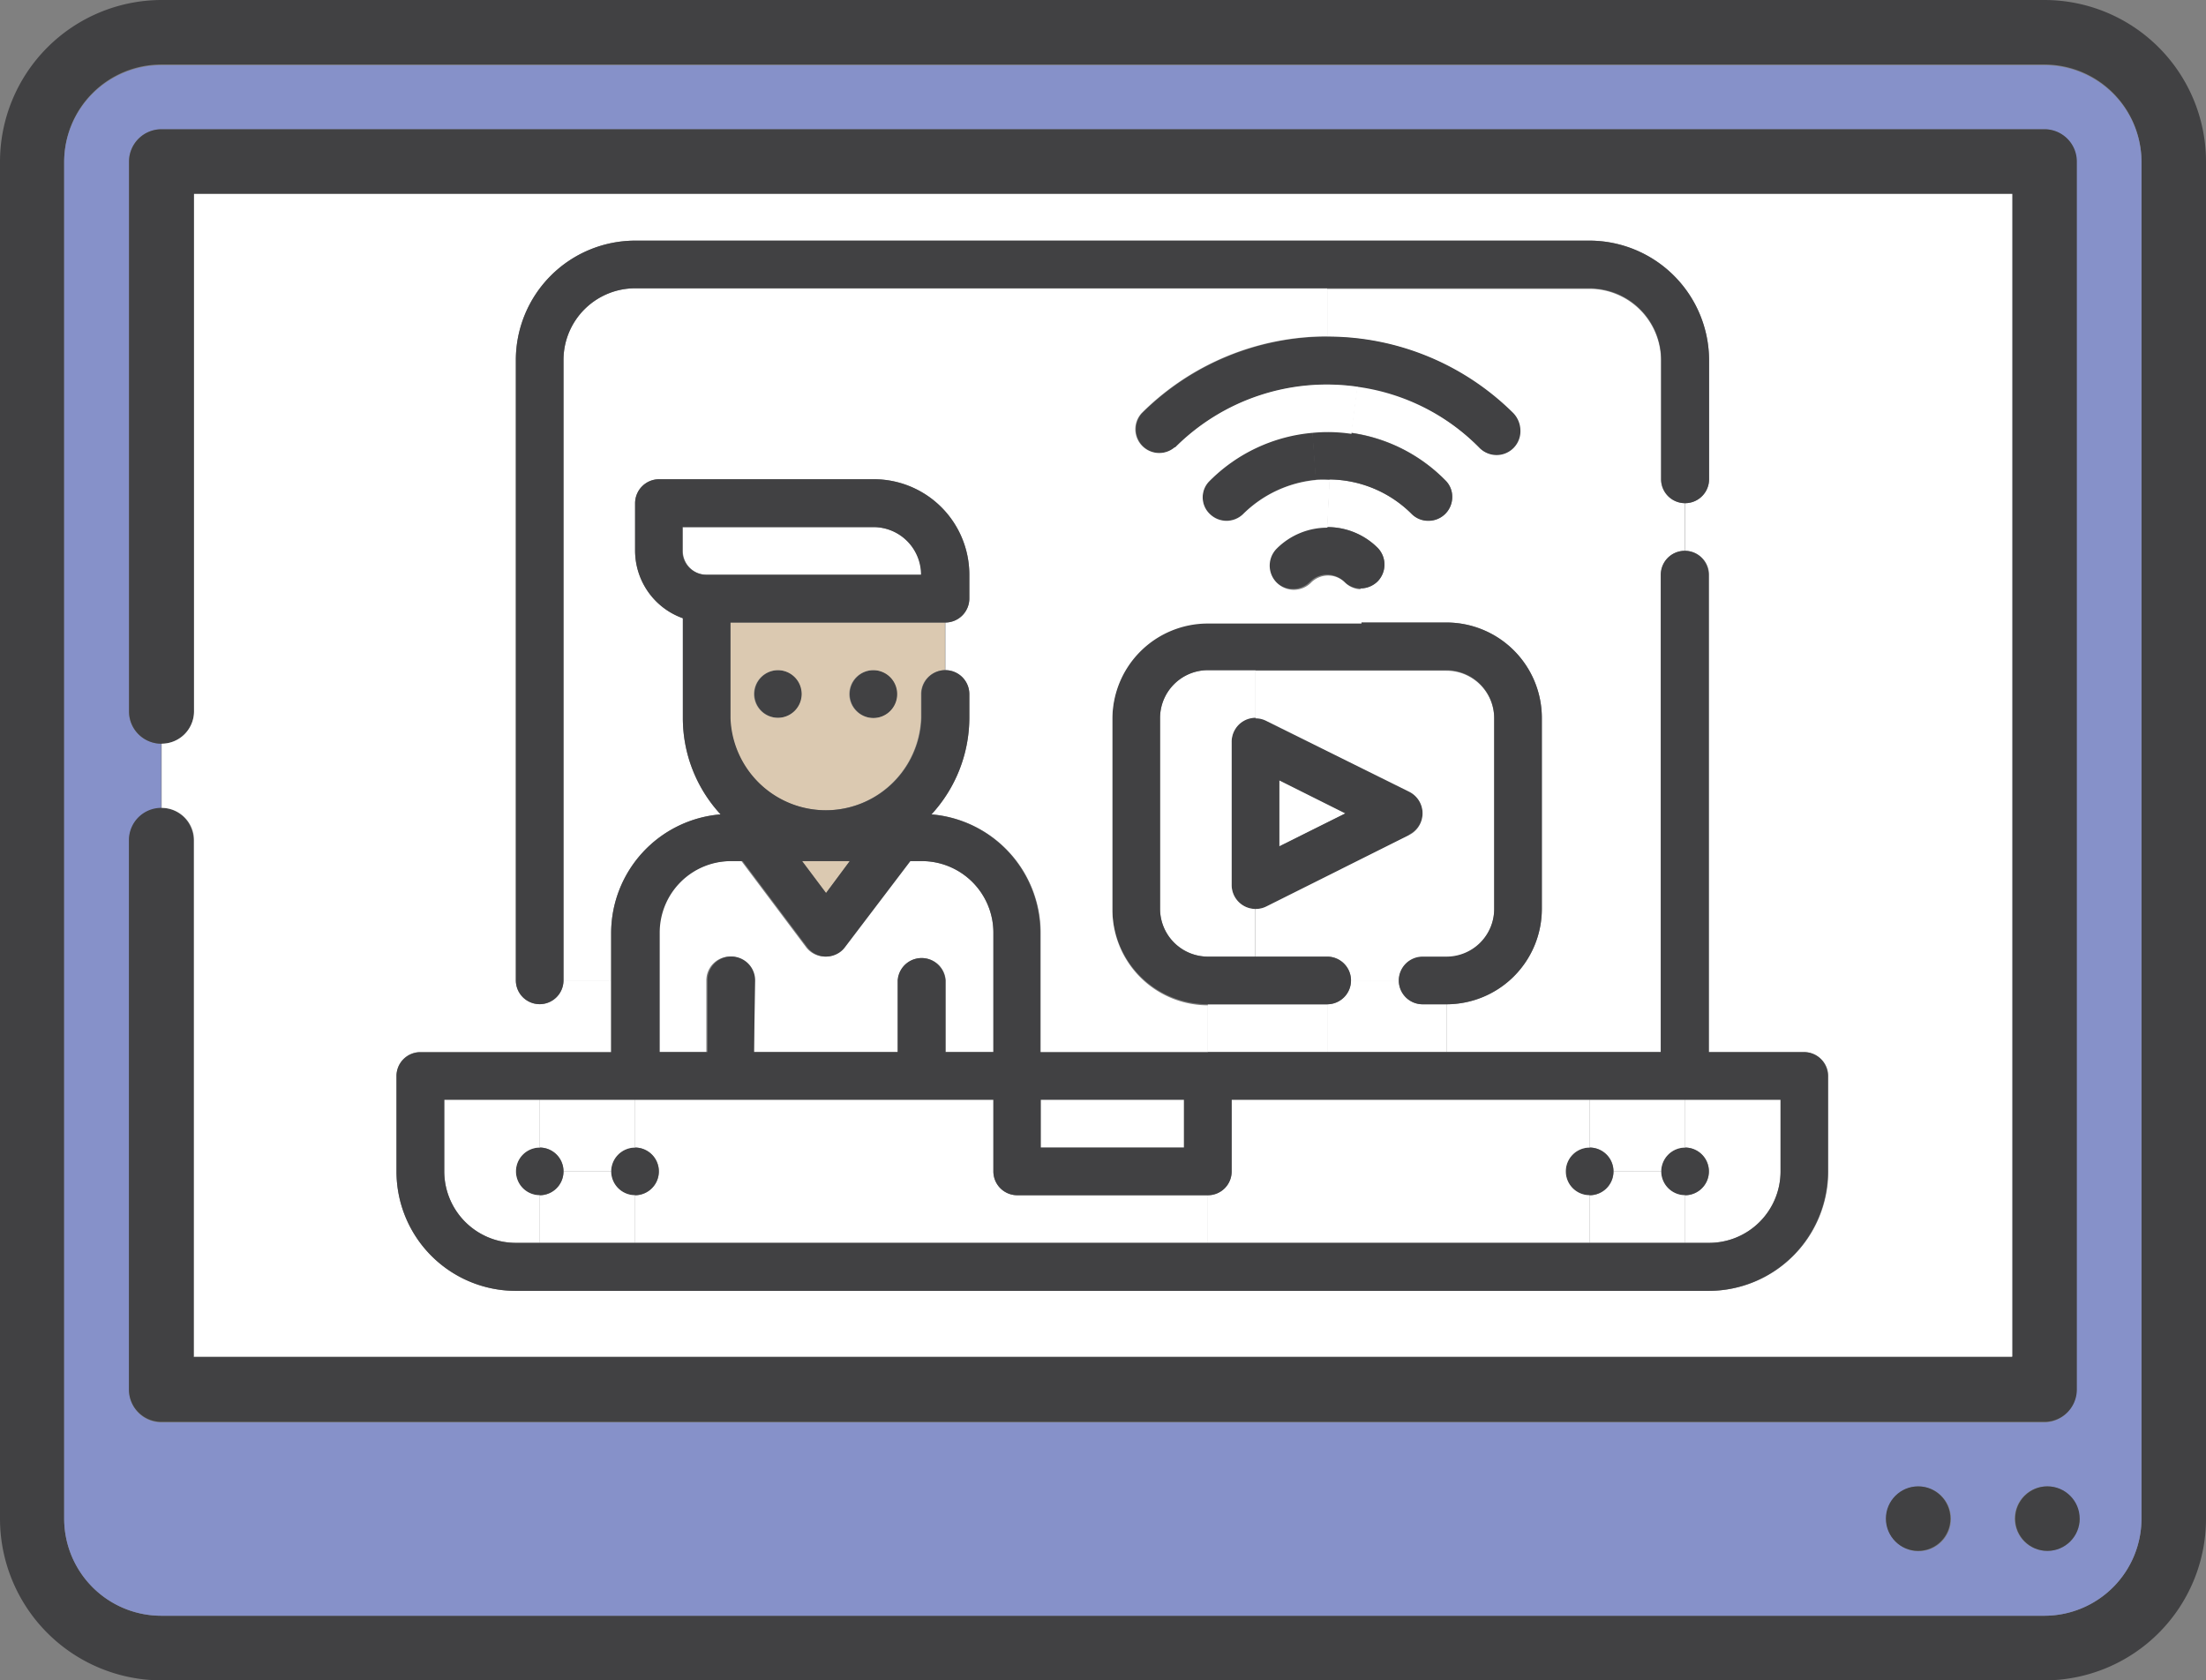<svg id="圖層_1" data-name="圖層 1" xmlns="http://www.w3.org/2000/svg" viewBox="0 0 193.51 147.4"><rect x="0" y="0" width="193.51" height="147.4" fill="#808080" stroke="none"/><defs><style>.cls-1{fill:#414143;}.cls-2{fill:#8691c9;}.cls-3{fill:#fff;}.cls-4{fill:#dbc9b1;}</style></defs><title>live_10</title><path class="cls-1" d="M744.37,804.94V924a14.18,14.18,0,0,1-14.16,14.17H565A14.19,14.19,0,0,1,550.86,924v-119A14.2,14.2,0,0,1,565,790.76H730.21A14.18,14.18,0,0,1,744.37,804.94Zm-5.66,119v-119a8.52,8.52,0,0,0-8.5-8.52H565a8.52,8.52,0,0,0-8.51,8.52V924a8.52,8.52,0,0,0,8.51,8.5H730.21A8.52,8.52,0,0,0,738.71,924Z" transform="translate(-550.86 -790.76)"/><path class="cls-2" d="M738.71,804.94V924a8.52,8.52,0,0,1-8.5,8.5H565a8.52,8.52,0,0,1-8.51-8.5v-119a8.52,8.52,0,0,1,8.51-8.52H730.21A8.52,8.52,0,0,1,738.71,804.94ZM733,912.64V804.94a2.83,2.83,0,0,0-2.83-2.84H565a2.84,2.84,0,0,0-2.83,2.84v48.18A2.83,2.83,0,0,0,565,856v5.68a2.83,2.83,0,0,0-2.82,2.83v48.18a2.84,2.84,0,0,0,2.83,2.85H730.21A2.84,2.84,0,0,0,733,912.64Zm.25,11.33a2.83,2.83,0,1,0-2.83,2.84A2.83,2.83,0,0,0,733.29,924ZM722,924a2.84,2.84,0,1,0-2.83,2.84A2.83,2.83,0,0,0,722,924Z" transform="translate(-550.86 -790.76)"/><path class="cls-1" d="M565,861.63h0a2.84,2.84,0,0,1,2.84,2.83v45.35h159.5v-102H567.88v45.35A2.84,2.84,0,0,1,565,856h0a2.83,2.83,0,0,1-2.82-2.83V804.94A2.84,2.84,0,0,1,565,802.1H730.21a2.83,2.83,0,0,1,2.83,2.84v107.7a2.84,2.84,0,0,1-2.83,2.85H565a2.84,2.84,0,0,1-2.83-2.85V864.46A2.83,2.83,0,0,1,565,861.63Z" transform="translate(-550.86 -790.76)"/><circle class="cls-1" cx="179.6" cy="133.22" r="2.83"/><circle class="cls-1" cx="168.26" cy="133.22" r="2.83"/><path class="cls-3" d="M700.78,899.79h-2.1v-4.18a2.09,2.09,0,1,0,0-4.18v-4.2h8.37v6.28A6.27,6.27,0,0,1,700.78,899.79Z" transform="translate(-550.86 -790.76)"/><path class="cls-1" d="M698.68,891.43a2.09,2.09,0,1,1-2.1,2.08A2.1,2.1,0,0,1,698.68,891.43Z" transform="translate(-550.86 -790.76)"/><path class="cls-3" d="M698.68,895.61v4.18H690.3v-4.18a2.09,2.09,0,0,0,2.1-2.1h4.18A2.1,2.1,0,0,0,698.68,895.61Z" transform="translate(-550.86 -790.76)"/><path class="cls-3" d="M692.4,893.51a2.09,2.09,0,0,0-2.1-2.08v-4.2h8.38v4.2a2.1,2.1,0,0,0-2.1,2.08Z" transform="translate(-550.86 -790.76)"/><path class="cls-1" d="M690.3,891.43a2.09,2.09,0,1,1-2.09,2.08A2.09,2.09,0,0,1,690.3,891.43Z" transform="translate(-550.86 -790.76)"/><path class="cls-3" d="M690.3,895.61v4.18H656.82v-4.18a2.08,2.08,0,0,0,2.08-2.1v-6.28h31.4v4.2a2.09,2.09,0,1,0,0,4.18Z" transform="translate(-550.86 -790.76)"/><path class="cls-3" d="M671.72,838.83a6.24,6.24,0,0,0-4.45-1.83l.21-4.18a10.34,10.34,0,0,1,7.2,3,2.05,2.05,0,0,0,1.49.61,2.08,2.08,0,0,0,2.08-2.1,2,2,0,0,0-.62-1.46,14.41,14.41,0,0,0-8.25-4.15l.54-4.13A18.57,18.57,0,0,1,680.6,830a2.09,2.09,0,0,0,3.58-1.48,2.25,2.25,0,0,0-.62-1.49,23,23,0,0,0-16.28-6.71v-4.22h23a6.28,6.28,0,0,1,6.28,6.29V832.8a2.1,2.1,0,0,0,2.1,2.1v4.18a2.11,2.11,0,0,0-2.1,2.1v41.87H677.75v-4.19a8.37,8.37,0,0,0,8.36-8.38V853.75a8.37,8.37,0,0,0-8.36-8.38H670.2v-3a2.14,2.14,0,0,0,1.52-.63A2.11,2.11,0,0,0,671.72,838.83Z" transform="translate(-550.86 -790.76)"/><path class="cls-3" d="M677.75,883.05H667.28v-4.19a2.09,2.09,0,0,0,2.09-2.1h4.2a2.08,2.08,0,0,0,2.08,2.1h2.1Z" transform="translate(-550.86 -790.76)"/><polygon class="cls-3" points="118.02 71.36 112.22 74.26 112.22 68.46 118.02 71.36"/><path class="cls-1" d="M667.48,832.82a9.83,9.83,0,0,0-1.21,0l-.3-4.17a13.91,13.91,0,0,1,3.41.09,14.41,14.41,0,0,1,8.25,4.15,2,2,0,0,1,.62,1.46,2.08,2.08,0,0,1-2.08,2.1,2.05,2.05,0,0,1-1.49-.61A10.34,10.34,0,0,0,667.48,832.82Z" transform="translate(-550.86 -790.76)"/><rect class="cls-3" x="105.95" y="88.11" width="10.47" height="4.18"/><path class="cls-1" d="M667.27,837a6.24,6.24,0,0,1,4.45,1.83,2.11,2.11,0,0,1,0,2.92,2.14,2.14,0,0,1-1.52.63,2.07,2.07,0,0,1-1.43-.58,2.1,2.1,0,0,0-3,0,2.1,2.1,0,0,1-3-3A6.27,6.27,0,0,1,667.27,837Z" transform="translate(-550.86 -790.76)"/><path class="cls-1" d="M666,828.68l.3,4.17a10.48,10.48,0,0,0-6.4,3,2.09,2.09,0,0,1-2.9,0,2,2,0,0,1-.64-1.5,2,2,0,0,1,.59-1.45A14.52,14.52,0,0,1,666,828.68Z" transform="translate(-550.86 -790.76)"/><path class="cls-1" d="M674.5,864l-12.57,6.28a2.07,2.07,0,0,1-.95.22,2.1,2.1,0,0,1-2.08-2.1V855.83a2.11,2.11,0,0,1,.23-1,2.09,2.09,0,0,1,1.87-1.15,2,2,0,0,1,.93.22l12.57,6.28a2.12,2.12,0,0,1,0,3.77Zm-5.62-1.89-5.8-2.9V865Z" transform="translate(-550.86 -790.76)"/><path class="cls-3" d="M667.28,874.68H661V870.5a2.07,2.07,0,0,0,.95-.22L674.5,864a2.12,2.12,0,0,0,0-3.77L661.93,854a2,2,0,0,0-.93-.22v-4.18h16.75a4.19,4.19,0,0,1,4.18,4.2v16.73a4.19,4.19,0,0,1-4.18,4.2h-2.1a2.08,2.08,0,0,0-2.08,2.08h-4.2A2.09,2.09,0,0,0,667.28,874.68Z" transform="translate(-550.86 -790.76)"/><path class="cls-3" d="M661,849.55v4.18a2.09,2.09,0,0,0-1.87,1.15,2.11,2.11,0,0,0-.23,1V868.4a2.1,2.1,0,0,0,2.08,2.1v4.18h-4.16a4.2,4.2,0,0,1-4.2-4.2V853.75a4.2,4.2,0,0,1,4.2-4.2Z" transform="translate(-550.86 -790.76)"/><rect class="cls-3" x="91.29" y="96.47" width="12.57" height="4.2"/><path class="cls-1" d="M654,830l-.05,0a2.09,2.09,0,0,1-2.9-3,23.1,23.1,0,0,1,32.56,0,2.25,2.25,0,0,1,.62,1.49A2.09,2.09,0,0,1,680.6,830a18.57,18.57,0,0,0-10.68-5.31A18.79,18.79,0,0,0,654,830Z" transform="translate(-550.86 -790.76)"/><path class="cls-1" d="M677.75,874.68a4.19,4.19,0,0,0,4.18-4.2V853.75a4.19,4.19,0,0,0-4.18-4.2H656.82a4.2,4.2,0,0,0-4.2,4.2v16.73a4.2,4.2,0,0,0,4.2,4.2h10.46a2.09,2.09,0,1,1,0,4.18H656.82a8.37,8.37,0,0,1-8.38-8.38V853.75a8.37,8.37,0,0,1,8.38-8.38h20.93a8.37,8.37,0,0,1,8.36,8.38v16.73a8.37,8.37,0,0,1-8.36,8.38h-2.1a2.09,2.09,0,0,1,0-4.18Z" transform="translate(-550.86 -790.76)"/><path class="cls-3" d="M640.07,895.61h16.75v4.18H606.57v-4.18a2.09,2.09,0,1,0,0-4.18v-4.2H638v6.28A2.09,2.09,0,0,0,640.07,895.61Z" transform="translate(-550.86 -790.76)"/><path class="cls-3" d="M638,872.58v10.47h-4.18v-6.29a2.1,2.1,0,0,0-4.19,0v6.29H617v-6.29a2.09,2.09,0,0,0-4.18,0v6.29h-4.19V872.58a6.27,6.27,0,0,1,6.27-6.28h1l5.65,7.53a2.09,2.09,0,0,0,2.93.43,1.9,1.9,0,0,0,.42-.43l5.66-7.53h1A6.28,6.28,0,0,1,638,872.58Z" transform="translate(-550.86 -790.76)"/><circle class="cls-1" cx="76.64" cy="60.89" r="2.1"/><polygon class="cls-4" points="74.54 75.54 72.46 78.34 70.36 75.54 74.54 75.54"/><path class="cls-1" d="M621.22,851.65a2.09,2.09,0,1,1-2.08-2.1A2.1,2.1,0,0,1,621.22,851.65Z" transform="translate(-550.86 -790.76)"/><path class="cls-4" d="M617,851.65a2.09,2.09,0,1,0,2.1-2.1A2.1,2.1,0,0,0,617,851.65Zm10.46,2.1a2.1,2.1,0,1,0-2.1-2.1A2.11,2.11,0,0,0,627.5,853.75Zm6.29-4.2a2.11,2.11,0,0,0-2.1,2.1v2.1a8.38,8.38,0,0,1-16.75,0v-8.38h18.85Z" transform="translate(-550.86 -790.76)"/><path class="cls-3" d="M612.86,841.18a2.09,2.09,0,0,1-2.1-2.1V837H627.5a4.18,4.18,0,0,1,4.19,4.18Z" transform="translate(-550.86 -790.76)"/><path class="cls-1" d="M606.57,891.43a2.09,2.09,0,1,1-2.1,2.08A2.1,2.1,0,0,1,606.57,891.43Z" transform="translate(-550.86 -790.76)"/><path class="cls-3" d="M606.57,895.61v4.18h-8.36v-4.18a2.08,2.08,0,0,0,2.08-2.1h4.18A2.1,2.1,0,0,0,606.57,895.61Z" transform="translate(-550.86 -790.76)"/><path class="cls-3" d="M606.57,891.43a2.1,2.1,0,0,0-2.1,2.08h-4.18a2.08,2.08,0,0,0-2.08-2.08v-4.2h8.36Z" transform="translate(-550.86 -790.76)"/><path class="cls-3" d="M690.3,811.87H606.57a10.48,10.48,0,0,0-10.46,10.47v54.42a2.09,2.09,0,1,0,4.18,0h4.18v6.29H587.73a2.09,2.09,0,0,0-2.09,2.09v8.37A10.47,10.47,0,0,0,596.11,904H700.78a10.48,10.48,0,0,0,10.46-10.47v-8.37a2.1,2.1,0,0,0-2.1-2.09h-8.36V841.18a2.11,2.11,0,0,0-2.1-2.1V834.9a2.1,2.1,0,0,0,2.1-2.1V822.34A10.51,10.51,0,0,0,690.3,811.87Zm-122.42-4.1h159.5v102H567.88V864.46a2.84,2.84,0,0,0-2.84-2.83h0V856h0a2.84,2.84,0,0,0,2.84-2.83Z" transform="translate(-550.86 -790.76)"/><path class="cls-3" d="M657,835.87a2.09,2.09,0,0,0,2.9,0,10.48,10.48,0,0,1,6.4-3,9.83,9.83,0,0,1,1.21,0l-.21,4.18a6.27,6.27,0,0,0-4.44,1.83,2.1,2.1,0,0,0,3,3,2.1,2.1,0,0,1,3,0,2.07,2.07,0,0,0,1.43.58v3H656.82a8.37,8.37,0,0,0-8.38,8.38v16.73a8.37,8.37,0,0,0,8.38,8.38v4.19H642.15V872.58a10.43,10.43,0,0,0-9.58-10.38,12.54,12.54,0,0,0,3.32-8.45v-2.1a2.11,2.11,0,0,0-2.1-2.1v-4.18a2.11,2.11,0,0,0,2.1-2.1v-2.09a8.38,8.38,0,0,0-8.39-8.38H608.67a2.11,2.11,0,0,0-2.1,2.1v4.18a6.3,6.3,0,0,0,4.19,5.9v8.77a12.44,12.44,0,0,0,3.31,8.45,10.46,10.46,0,0,0-9.6,10.38v4.18h-4.18V822.34a6.29,6.29,0,0,1,6.28-6.29h60.71v4.22A23,23,0,0,0,651,827a2.09,2.09,0,0,0,2.9,3l.05,0a18.79,18.79,0,0,1,16-5.31l-.54,4.13a13.91,13.91,0,0,0-3.41-.09,14.52,14.52,0,0,0-9.05,4.24,2,2,0,0,0-.59,1.45A2,2,0,0,0,657,835.87Z" transform="translate(-550.86 -790.76)"/><path class="cls-1" d="M600.29,822.34v54.42a2.09,2.09,0,1,1-4.18,0V822.34a10.48,10.48,0,0,1,10.46-10.47H690.3a10.51,10.51,0,0,1,10.48,10.47V832.8a2.1,2.1,0,0,1-4.2,0V822.34a6.28,6.28,0,0,0-6.28-6.29H606.57A6.29,6.29,0,0,0,600.29,822.34Z" transform="translate(-550.86 -790.76)"/><path class="cls-1" d="M598.21,891.43a2.09,2.09,0,1,1-2.1,2.08A2.08,2.08,0,0,1,598.21,891.43Z" transform="translate(-550.86 -790.76)"/><path class="cls-3" d="M598.21,895.61v4.18h-2.1a6.28,6.28,0,0,1-6.28-6.28v-6.28h8.38v4.2a2.09,2.09,0,1,0,0,4.18Z" transform="translate(-550.86 -790.76)"/><path class="cls-1" d="M621.22,866.3l2.1,2.8,2.08-2.8Zm33.5,20.93H642.15v4.2h12.57Zm-44-50.23v2.08a2.09,2.09,0,0,0,2.1,2.1h18.83A4.18,4.18,0,0,0,627.5,837Zm21.81,25.2a10.43,10.43,0,0,1,9.58,10.38v10.47h54.43V841.18a2.1,2.1,0,0,1,4.2,0v41.87h8.36a2.1,2.1,0,0,1,2.1,2.09v8.37A10.48,10.48,0,0,1,700.78,904H596.11a10.47,10.47,0,0,1-10.47-10.47v-8.37a2.09,2.09,0,0,1,2.09-2.09h16.74V872.58a10.46,10.46,0,0,1,9.6-10.38,12.44,12.44,0,0,1-3.31-8.45V845a6.3,6.3,0,0,1-4.19-5.9V834.9a2.11,2.11,0,0,1,2.1-2.1H627.5a8.38,8.38,0,0,1,8.39,8.38v2.09a2.11,2.11,0,0,1-2.1,2.1H614.94v8.38a8.38,8.38,0,0,0,16.75,0v-2.1a2.1,2.1,0,1,1,4.2,0v2.1A12.54,12.54,0,0,1,632.57,862.2ZM617,883.05H629.6v-6.29a2.1,2.1,0,0,1,4.19,0v6.29H638V872.58a6.28,6.28,0,0,0-6.28-6.28h-1L625,873.83a1.9,1.9,0,0,1-.42.43,2.09,2.09,0,0,1-2.93-.43L616,866.3h-1a6.27,6.27,0,0,0-6.27,6.28v10.47h4.19v-6.29a2.09,2.09,0,0,1,4.18,0ZM638,893.51v-6.28H589.83v6.28a6.28,6.28,0,0,0,6.28,6.28H700.78a6.27,6.27,0,0,0,6.27-6.28v-6.28H658.9v6.28a2.08,2.08,0,0,1-2.08,2.1H640.07A2.09,2.09,0,0,1,638,893.51Z" transform="translate(-550.86 -790.76)"/></svg>